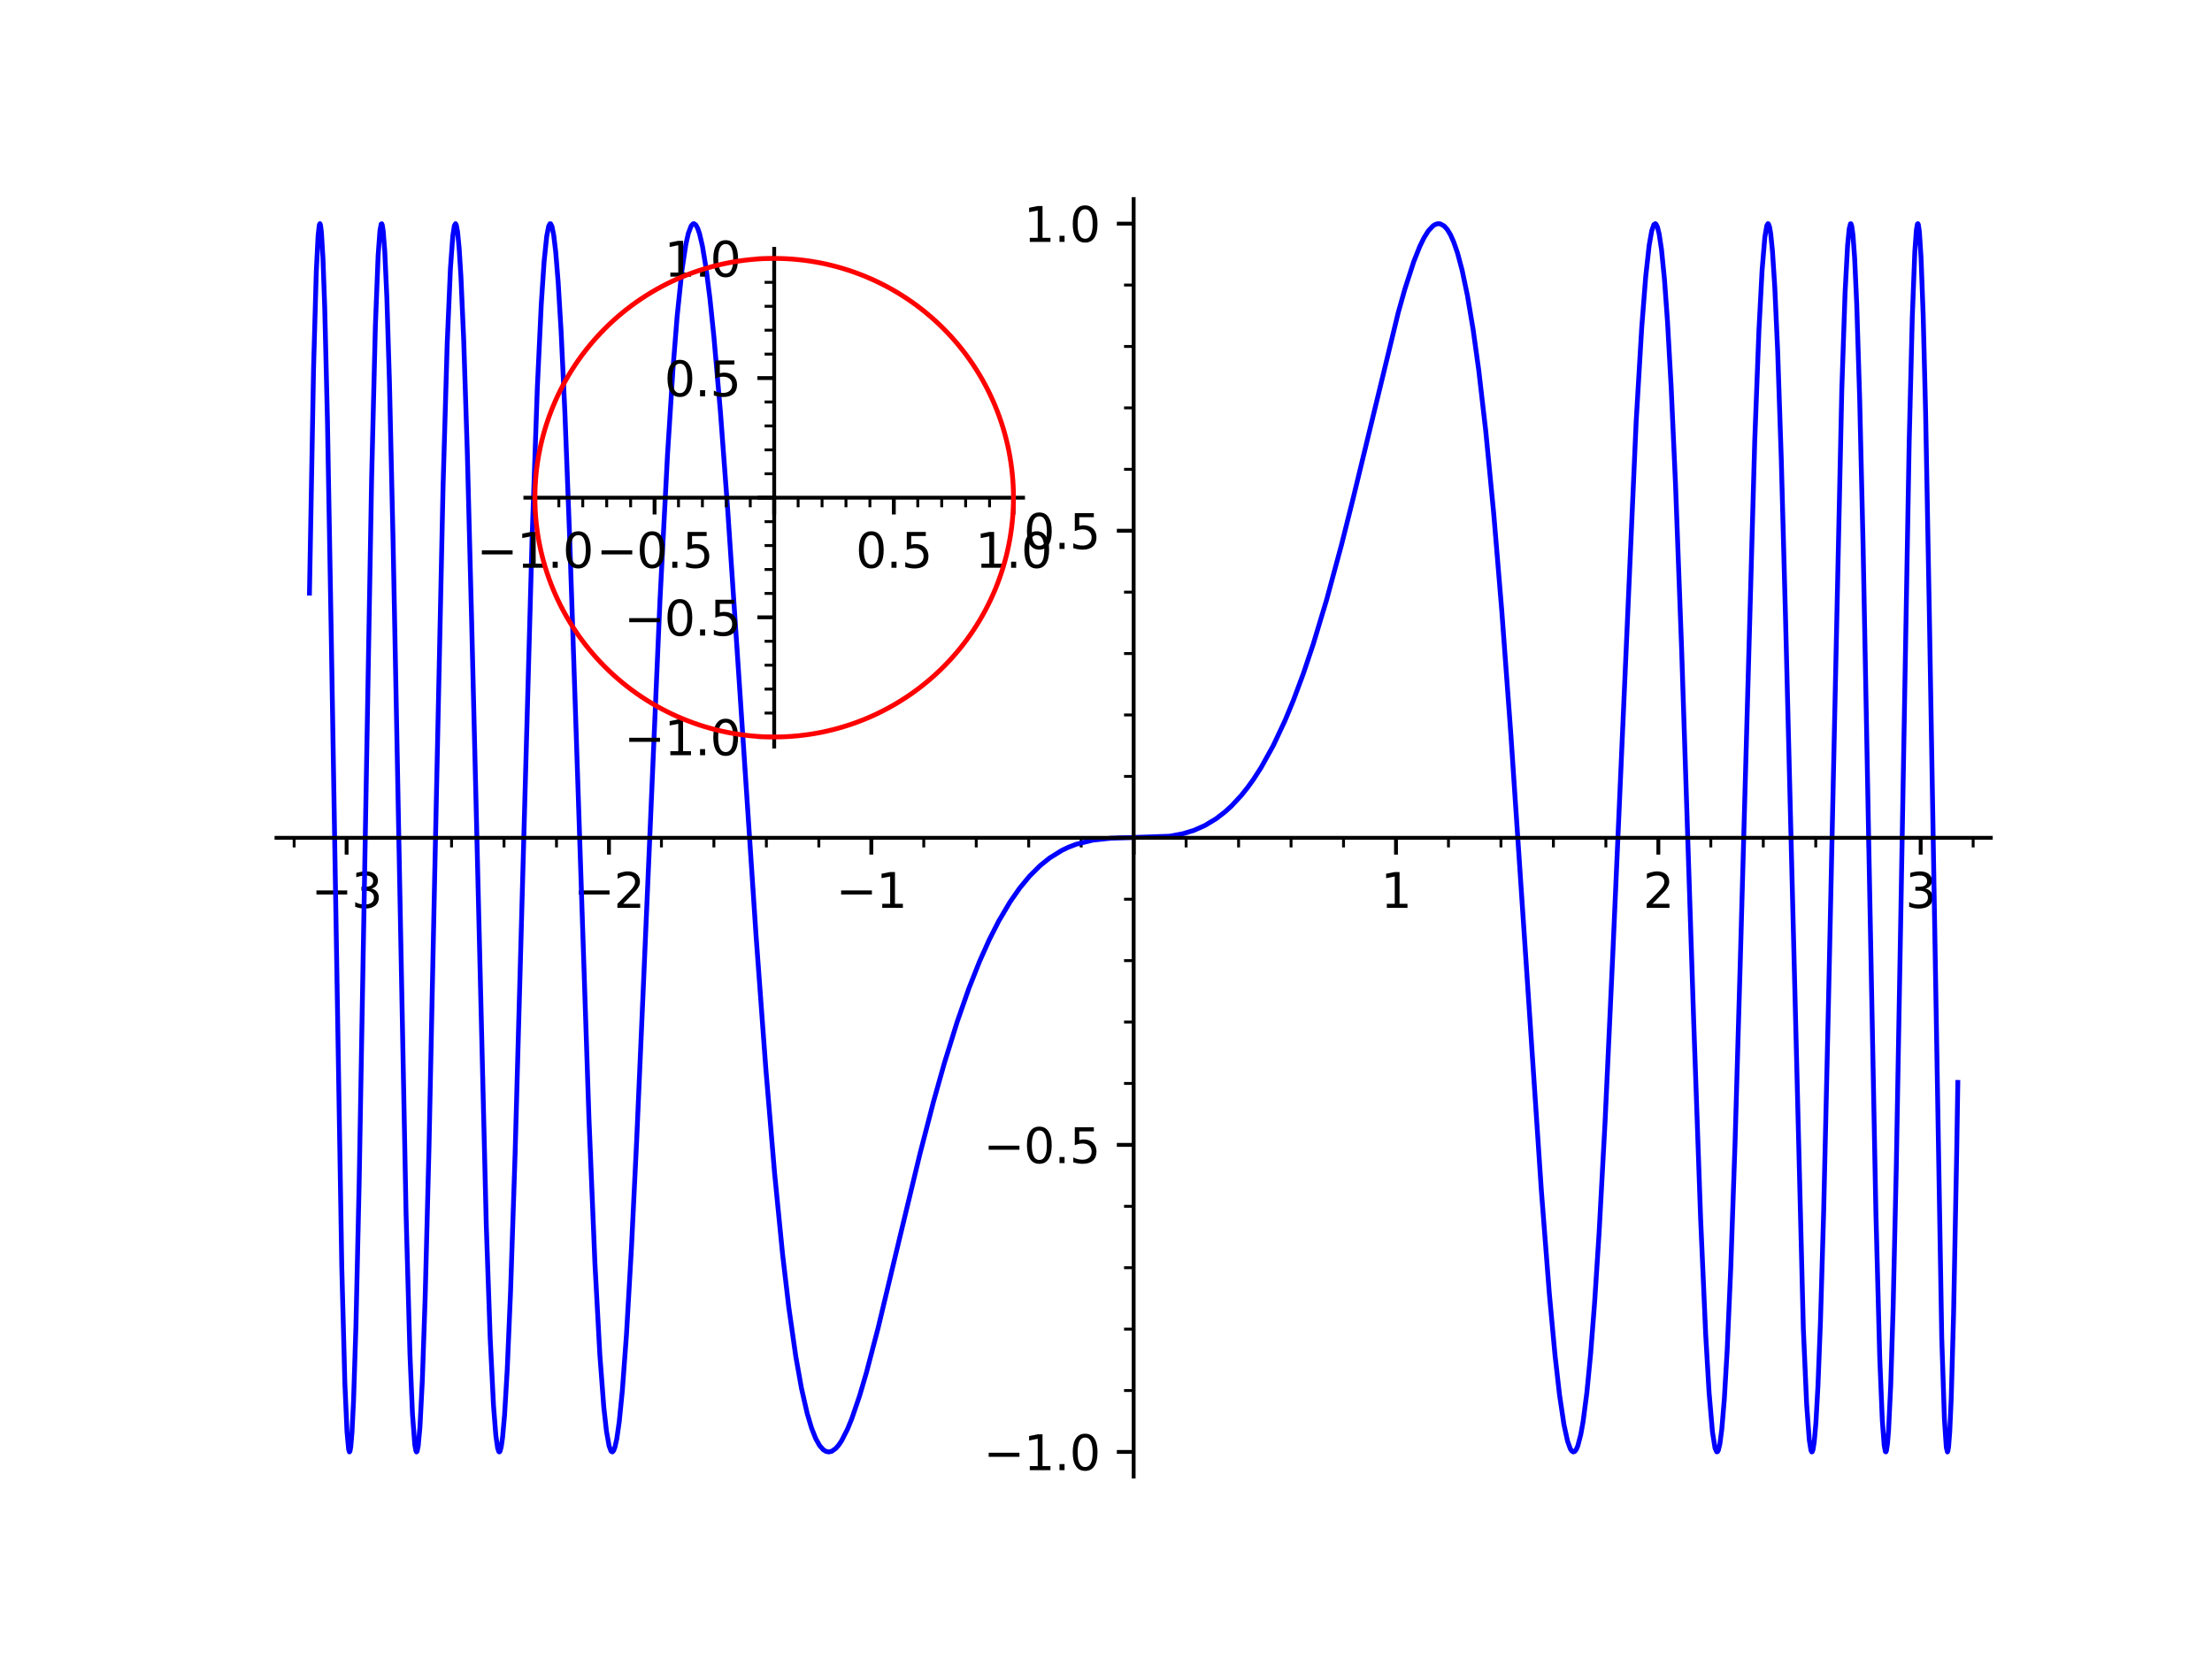 <?xml version="1.0" encoding="utf-8" standalone="no"?>
<!DOCTYPE svg PUBLIC "-//W3C//DTD SVG 1.1//EN"
  "http://www.w3.org/Graphics/SVG/1.1/DTD/svg11.dtd">
<svg xmlns:xlink="http://www.w3.org/1999/xlink" width="460.8pt" height="345.6pt" viewBox="0 0 460.8 345.6" xmlns="http://www.w3.org/2000/svg" version="1.1">
 <defs>
  <style type="text/css">*{stroke-linejoin: round; stroke-linecap: butt}</style>
 </defs>
 <g id="figure_1">
  <g id="patch_1">
   <path d="M 0 345.6 
L 460.8 345.6 
L 460.8 0 
L 0 0 
z
" style="fill: #ffffff"/>
  </g>
  <g id="axes_1">
   <g id="patch_2">
    <path d="M 57.6 307.584 
L 414.72 307.584 
L 414.72 41.472 
L 57.6 41.472 
z
" style="fill: #ffffff"/>
   </g>
   <g id="matplotlib.axis_1">
    <g id="xtick_1">
     <g id="line2d_1">
      <defs>
       <path id="m95cc811b7d" d="M 0 0 
L 0 3.5 
" style="stroke: #000000; stroke-width: 0.8"/>
      </defs>
      <g>
       <use xlink:href="#m95cc811b7d" x="72.206" y="174.528" style="stroke: #000000; stroke-width: 0.8"/>
      </g>
     </g>
     <g id="text_1">
      <!-- −3 -->
      <g transform="translate(64.835 189.127) scale(0.1 -0.1)">
       <defs>
        <path id="DejaVuSans-2212" d="M 678 2272 
L 4684 2272 
L 4684 1741 
L 678 1741 
L 678 2272 
z
" transform="scale(0.016)"/>
        <path id="DejaVuSans-33" d="M 2597 2516 
Q 3050 2419 3304 2112 
Q 3559 1806 3559 1356 
Q 3559 666 3084 287 
Q 2609 -91 1734 -91 
Q 1441 -91 1130 -33 
Q 819 25 488 141 
L 488 750 
Q 750 597 1062 519 
Q 1375 441 1716 441 
Q 2309 441 2620 675 
Q 2931 909 2931 1356 
Q 2931 1769 2642 2001 
Q 2353 2234 1838 2234 
L 1294 2234 
L 1294 2753 
L 1863 2753 
Q 2328 2753 2575 2939 
Q 2822 3125 2822 3475 
Q 2822 3834 2567 4026 
Q 2313 4219 1838 4219 
Q 1578 4219 1281 4162 
Q 984 4106 628 3988 
L 628 4550 
Q 988 4650 1302 4700 
Q 1616 4750 1894 4750 
Q 2613 4750 3031 4423 
Q 3450 4097 3450 3541 
Q 3450 3153 3228 2886 
Q 3006 2619 2597 2516 
z
" transform="scale(0.016)"/>
       </defs>
       <use xlink:href="#DejaVuSans-2212"/>
       <use xlink:href="#DejaVuSans-33" transform="translate(83.789 0)"/>
      </g>
     </g>
    </g>
    <g id="xtick_2">
     <g id="line2d_2">
      <g>
       <use xlink:href="#m95cc811b7d" x="126.857" y="174.528" style="stroke: #000000; stroke-width: 0.8"/>
      </g>
     </g>
     <g id="text_2">
      <!-- −2 -->
      <g transform="translate(119.486 189.127) scale(0.1 -0.1)">
       <defs>
        <path id="DejaVuSans-32" d="M 1228 531 
L 3431 531 
L 3431 0 
L 469 0 
L 469 531 
Q 828 903 1448 1529 
Q 2069 2156 2228 2338 
Q 2531 2678 2651 2914 
Q 2772 3150 2772 3378 
Q 2772 3750 2511 3984 
Q 2250 4219 1831 4219 
Q 1534 4219 1204 4116 
Q 875 4013 500 3803 
L 500 4441 
Q 881 4594 1212 4672 
Q 1544 4750 1819 4750 
Q 2544 4750 2975 4387 
Q 3406 4025 3406 3419 
Q 3406 3131 3298 2873 
Q 3191 2616 2906 2266 
Q 2828 2175 2409 1742 
Q 1991 1309 1228 531 
z
" transform="scale(0.016)"/>
       </defs>
       <use xlink:href="#DejaVuSans-2212"/>
       <use xlink:href="#DejaVuSans-32" transform="translate(83.789 0)"/>
      </g>
     </g>
    </g>
    <g id="xtick_3">
     <g id="line2d_3">
      <g>
       <use xlink:href="#m95cc811b7d" x="181.509" y="174.528" style="stroke: #000000; stroke-width: 0.8"/>
      </g>
     </g>
     <g id="text_3">
      <!-- −1 -->
      <g transform="translate(174.138 189.127) scale(0.1 -0.1)">
       <defs>
        <path id="DejaVuSans-31" d="M 794 531 
L 1825 531 
L 1825 4091 
L 703 3866 
L 703 4441 
L 1819 4666 
L 2450 4666 
L 2450 531 
L 3481 531 
L 3481 0 
L 794 0 
L 794 531 
z
" transform="scale(0.016)"/>
       </defs>
       <use xlink:href="#DejaVuSans-2212"/>
       <use xlink:href="#DejaVuSans-31" transform="translate(83.789 0)"/>
      </g>
     </g>
    </g>
    <g id="xtick_4">
     <g id="line2d_4">
      <g>
       <use xlink:href="#m95cc811b7d" x="236.16" y="174.528" style="stroke: #000000; stroke-width: 0.8"/>
      </g>
     </g>
    </g>
    <g id="xtick_5">
     <g id="line2d_5">
      <g>
       <use xlink:href="#m95cc811b7d" x="290.811" y="174.528" style="stroke: #000000; stroke-width: 0.8"/>
      </g>
     </g>
     <g id="text_4">
      <!-- 1 -->
      <g transform="translate(287.63 189.127) scale(0.1 -0.1)">
       <use xlink:href="#DejaVuSans-31"/>
      </g>
     </g>
    </g>
    <g id="xtick_6">
     <g id="line2d_6">
      <g>
       <use xlink:href="#m95cc811b7d" x="345.463" y="174.528" style="stroke: #000000; stroke-width: 0.8"/>
      </g>
     </g>
     <g id="text_5">
      <!-- 2 -->
      <g transform="translate(342.281 189.127) scale(0.1 -0.1)">
       <use xlink:href="#DejaVuSans-32"/>
      </g>
     </g>
    </g>
    <g id="xtick_7">
     <g id="line2d_7">
      <g>
       <use xlink:href="#m95cc811b7d" x="400.114" y="174.528" style="stroke: #000000; stroke-width: 0.8"/>
      </g>
     </g>
     <g id="text_6">
      <!-- 3 -->
      <g transform="translate(396.933 189.127) scale(0.1 -0.1)">
       <use xlink:href="#DejaVuSans-33"/>
      </g>
     </g>
    </g>
    <g id="xtick_8">
     <g id="line2d_8">
      <defs>
       <path id="md061ce8ae2" d="M 0 0 
L 0 2 
" style="stroke: #000000; stroke-width: 0.6"/>
      </defs>
      <g>
       <use xlink:href="#md061ce8ae2" x="61.276" y="174.528" style="stroke: #000000; stroke-width: 0.6"/>
      </g>
     </g>
    </g>
    <g id="xtick_9">
     <g id="line2d_9">
      <g>
       <use xlink:href="#md061ce8ae2" x="83.136" y="174.528" style="stroke: #000000; stroke-width: 0.6"/>
      </g>
     </g>
    </g>
    <g id="xtick_10">
     <g id="line2d_10">
      <g>
       <use xlink:href="#md061ce8ae2" x="94.066" y="174.528" style="stroke: #000000; stroke-width: 0.6"/>
      </g>
     </g>
    </g>
    <g id="xtick_11">
     <g id="line2d_11">
      <g>
       <use xlink:href="#md061ce8ae2" x="104.997" y="174.528" style="stroke: #000000; stroke-width: 0.6"/>
      </g>
     </g>
    </g>
    <g id="xtick_12">
     <g id="line2d_12">
      <g>
       <use xlink:href="#md061ce8ae2" x="115.927" y="174.528" style="stroke: #000000; stroke-width: 0.6"/>
      </g>
     </g>
    </g>
    <g id="xtick_13">
     <g id="line2d_13">
      <g>
       <use xlink:href="#md061ce8ae2" x="137.788" y="174.528" style="stroke: #000000; stroke-width: 0.6"/>
      </g>
     </g>
    </g>
    <g id="xtick_14">
     <g id="line2d_14">
      <g>
       <use xlink:href="#md061ce8ae2" x="148.718" y="174.528" style="stroke: #000000; stroke-width: 0.6"/>
      </g>
     </g>
    </g>
    <g id="xtick_15">
     <g id="line2d_15">
      <g>
       <use xlink:href="#md061ce8ae2" x="159.648" y="174.528" style="stroke: #000000; stroke-width: 0.6"/>
      </g>
     </g>
    </g>
    <g id="xtick_16">
     <g id="line2d_16">
      <g>
       <use xlink:href="#md061ce8ae2" x="170.578" y="174.528" style="stroke: #000000; stroke-width: 0.6"/>
      </g>
     </g>
    </g>
    <g id="xtick_17">
     <g id="line2d_17">
      <g>
       <use xlink:href="#md061ce8ae2" x="192.439" y="174.528" style="stroke: #000000; stroke-width: 0.6"/>
      </g>
     </g>
    </g>
    <g id="xtick_18">
     <g id="line2d_18">
      <g>
       <use xlink:href="#md061ce8ae2" x="203.369" y="174.528" style="stroke: #000000; stroke-width: 0.6"/>
      </g>
     </g>
    </g>
    <g id="xtick_19">
     <g id="line2d_19">
      <g>
       <use xlink:href="#md061ce8ae2" x="214.299" y="174.528" style="stroke: #000000; stroke-width: 0.6"/>
      </g>
     </g>
    </g>
    <g id="xtick_20">
     <g id="line2d_20">
      <g>
       <use xlink:href="#md061ce8ae2" x="225.23" y="174.528" style="stroke: #000000; stroke-width: 0.6"/>
      </g>
     </g>
    </g>
    <g id="xtick_21">
     <g id="line2d_21">
      <g>
       <use xlink:href="#md061ce8ae2" x="247.09" y="174.528" style="stroke: #000000; stroke-width: 0.6"/>
      </g>
     </g>
    </g>
    <g id="xtick_22">
     <g id="line2d_22">
      <g>
       <use xlink:href="#md061ce8ae2" x="258.021" y="174.528" style="stroke: #000000; stroke-width: 0.6"/>
      </g>
     </g>
    </g>
    <g id="xtick_23">
     <g id="line2d_23">
      <g>
       <use xlink:href="#md061ce8ae2" x="268.951" y="174.528" style="stroke: #000000; stroke-width: 0.6"/>
      </g>
     </g>
    </g>
    <g id="xtick_24">
     <g id="line2d_24">
      <g>
       <use xlink:href="#md061ce8ae2" x="279.881" y="174.528" style="stroke: #000000; stroke-width: 0.6"/>
      </g>
     </g>
    </g>
    <g id="xtick_25">
     <g id="line2d_25">
      <g>
       <use xlink:href="#md061ce8ae2" x="301.742" y="174.528" style="stroke: #000000; stroke-width: 0.6"/>
      </g>
     </g>
    </g>
    <g id="xtick_26">
     <g id="line2d_26">
      <g>
       <use xlink:href="#md061ce8ae2" x="312.672" y="174.528" style="stroke: #000000; stroke-width: 0.6"/>
      </g>
     </g>
    </g>
    <g id="xtick_27">
     <g id="line2d_27">
      <g>
       <use xlink:href="#md061ce8ae2" x="323.602" y="174.528" style="stroke: #000000; stroke-width: 0.6"/>
      </g>
     </g>
    </g>
    <g id="xtick_28">
     <g id="line2d_28">
      <g>
       <use xlink:href="#md061ce8ae2" x="334.532" y="174.528" style="stroke: #000000; stroke-width: 0.6"/>
      </g>
     </g>
    </g>
    <g id="xtick_29">
     <g id="line2d_29">
      <g>
       <use xlink:href="#md061ce8ae2" x="356.393" y="174.528" style="stroke: #000000; stroke-width: 0.6"/>
      </g>
     </g>
    </g>
    <g id="xtick_30">
     <g id="line2d_30">
      <g>
       <use xlink:href="#md061ce8ae2" x="367.323" y="174.528" style="stroke: #000000; stroke-width: 0.6"/>
      </g>
     </g>
    </g>
    <g id="xtick_31">
     <g id="line2d_31">
      <g>
       <use xlink:href="#md061ce8ae2" x="378.254" y="174.528" style="stroke: #000000; stroke-width: 0.6"/>
      </g>
     </g>
    </g>
    <g id="xtick_32">
     <g id="line2d_32">
      <g>
       <use xlink:href="#md061ce8ae2" x="389.184" y="174.528" style="stroke: #000000; stroke-width: 0.6"/>
      </g>
     </g>
    </g>
    <g id="xtick_33">
     <g id="line2d_33">
      <g>
       <use xlink:href="#md061ce8ae2" x="411.044" y="174.528" style="stroke: #000000; stroke-width: 0.6"/>
      </g>
     </g>
    </g>
   </g>
   <g id="matplotlib.axis_2">
    <g id="ytick_1">
     <g id="line2d_34">
      <defs>
       <path id="m5315474359" d="M 0 0 
L -3.5 0 
" style="stroke: #000000; stroke-width: 0.8"/>
      </defs>
      <g>
       <use xlink:href="#m5315474359" x="236.16" y="302.467" style="stroke: #000000; stroke-width: 0.8"/>
      </g>
     </g>
     <g id="text_7">
      <!-- −1.0 -->
      <g transform="translate(204.877 306.266) scale(0.1 -0.1)">
       <defs>
        <path id="DejaVuSans-2e" d="M 684 794 
L 1344 794 
L 1344 0 
L 684 0 
L 684 794 
z
" transform="scale(0.016)"/>
        <path id="DejaVuSans-30" d="M 2034 4250 
Q 1547 4250 1301 3770 
Q 1056 3291 1056 2328 
Q 1056 1369 1301 889 
Q 1547 409 2034 409 
Q 2525 409 2770 889 
Q 3016 1369 3016 2328 
Q 3016 3291 2770 3770 
Q 2525 4250 2034 4250 
z
M 2034 4750 
Q 2819 4750 3233 4129 
Q 3647 3509 3647 2328 
Q 3647 1150 3233 529 
Q 2819 -91 2034 -91 
Q 1250 -91 836 529 
Q 422 1150 422 2328 
Q 422 3509 836 4129 
Q 1250 4750 2034 4750 
z
" transform="scale(0.016)"/>
       </defs>
       <use xlink:href="#DejaVuSans-2212"/>
       <use xlink:href="#DejaVuSans-31" transform="translate(83.789 0)"/>
       <use xlink:href="#DejaVuSans-2e" transform="translate(147.412 0)"/>
       <use xlink:href="#DejaVuSans-30" transform="translate(179.199 0)"/>
      </g>
     </g>
    </g>
    <g id="ytick_2">
     <g id="line2d_35">
      <g>
       <use xlink:href="#m5315474359" x="236.16" y="238.498" style="stroke: #000000; stroke-width: 0.8"/>
      </g>
     </g>
     <g id="text_8">
      <!-- −0.5 -->
      <g transform="translate(204.877 242.297) scale(0.1 -0.1)">
       <defs>
        <path id="DejaVuSans-35" d="M 691 4666 
L 3169 4666 
L 3169 4134 
L 1269 4134 
L 1269 2991 
Q 1406 3038 1543 3061 
Q 1681 3084 1819 3084 
Q 2600 3084 3056 2656 
Q 3513 2228 3513 1497 
Q 3513 744 3044 326 
Q 2575 -91 1722 -91 
Q 1428 -91 1123 -41 
Q 819 9 494 109 
L 494 744 
Q 775 591 1075 516 
Q 1375 441 1709 441 
Q 2250 441 2565 725 
Q 2881 1009 2881 1497 
Q 2881 1984 2565 2268 
Q 2250 2553 1709 2553 
Q 1456 2553 1204 2497 
Q 953 2441 691 2322 
L 691 4666 
z
" transform="scale(0.016)"/>
       </defs>
       <use xlink:href="#DejaVuSans-2212"/>
       <use xlink:href="#DejaVuSans-30" transform="translate(83.789 0)"/>
       <use xlink:href="#DejaVuSans-2e" transform="translate(147.412 0)"/>
       <use xlink:href="#DejaVuSans-35" transform="translate(179.199 0)"/>
      </g>
     </g>
    </g>
    <g id="ytick_3">
     <g id="line2d_36">
      <g>
       <use xlink:href="#m5315474359" x="236.16" y="174.528" style="stroke: #000000; stroke-width: 0.8"/>
      </g>
     </g>
    </g>
    <g id="ytick_4">
     <g id="line2d_37">
      <g>
       <use xlink:href="#m5315474359" x="236.16" y="110.559" style="stroke: #000000; stroke-width: 0.8"/>
      </g>
     </g>
     <g id="text_9">
      <!-- 0.5 -->
      <g transform="translate(213.257 114.358) scale(0.1 -0.1)">
       <use xlink:href="#DejaVuSans-30"/>
       <use xlink:href="#DejaVuSans-2e" transform="translate(63.623 0)"/>
       <use xlink:href="#DejaVuSans-35" transform="translate(95.41 0)"/>
      </g>
     </g>
    </g>
    <g id="ytick_5">
     <g id="line2d_38">
      <g>
       <use xlink:href="#m5315474359" x="236.16" y="46.59" style="stroke: #000000; stroke-width: 0.8"/>
      </g>
     </g>
     <g id="text_10">
      <!-- 1.0 -->
      <g transform="translate(213.257 50.389) scale(0.1 -0.1)">
       <use xlink:href="#DejaVuSans-31"/>
       <use xlink:href="#DejaVuSans-2e" transform="translate(63.623 0)"/>
       <use xlink:href="#DejaVuSans-30" transform="translate(95.41 0)"/>
      </g>
     </g>
    </g>
    <g id="ytick_6">
     <g id="line2d_39">
      <defs>
       <path id="m513f57fa96" d="M 0 0 
L -2 0 
" style="stroke: #000000; stroke-width: 0.6"/>
      </defs>
      <g>
       <use xlink:href="#m513f57fa96" x="236.16" y="289.673" style="stroke: #000000; stroke-width: 0.6"/>
      </g>
     </g>
    </g>
    <g id="ytick_7">
     <g id="line2d_40">
      <g>
       <use xlink:href="#m513f57fa96" x="236.16" y="276.879" style="stroke: #000000; stroke-width: 0.6"/>
      </g>
     </g>
    </g>
    <g id="ytick_8">
     <g id="line2d_41">
      <g>
       <use xlink:href="#m513f57fa96" x="236.16" y="264.086" style="stroke: #000000; stroke-width: 0.6"/>
      </g>
     </g>
    </g>
    <g id="ytick_9">
     <g id="line2d_42">
      <g>
       <use xlink:href="#m513f57fa96" x="236.16" y="251.292" style="stroke: #000000; stroke-width: 0.6"/>
      </g>
     </g>
    </g>
    <g id="ytick_10">
     <g id="line2d_43">
      <g>
       <use xlink:href="#m513f57fa96" x="236.16" y="225.704" style="stroke: #000000; stroke-width: 0.6"/>
      </g>
     </g>
    </g>
    <g id="ytick_11">
     <g id="line2d_44">
      <g>
       <use xlink:href="#m513f57fa96" x="236.16" y="212.91" style="stroke: #000000; stroke-width: 0.6"/>
      </g>
     </g>
    </g>
    <g id="ytick_12">
     <g id="line2d_45">
      <g>
       <use xlink:href="#m513f57fa96" x="236.16" y="200.116" style="stroke: #000000; stroke-width: 0.6"/>
      </g>
     </g>
    </g>
    <g id="ytick_13">
     <g id="line2d_46">
      <g>
       <use xlink:href="#m513f57fa96" x="236.16" y="187.322" style="stroke: #000000; stroke-width: 0.6"/>
      </g>
     </g>
    </g>
    <g id="ytick_14">
     <g id="line2d_47">
      <g>
       <use xlink:href="#m513f57fa96" x="236.16" y="161.734" style="stroke: #000000; stroke-width: 0.6"/>
      </g>
     </g>
    </g>
    <g id="ytick_15">
     <g id="line2d_48">
      <g>
       <use xlink:href="#m513f57fa96" x="236.16" y="148.941" style="stroke: #000000; stroke-width: 0.6"/>
      </g>
     </g>
    </g>
    <g id="ytick_16">
     <g id="line2d_49">
      <g>
       <use xlink:href="#m513f57fa96" x="236.16" y="136.147" style="stroke: #000000; stroke-width: 0.6"/>
      </g>
     </g>
    </g>
    <g id="ytick_17">
     <g id="line2d_50">
      <g>
       <use xlink:href="#m513f57fa96" x="236.16" y="123.353" style="stroke: #000000; stroke-width: 0.6"/>
      </g>
     </g>
    </g>
    <g id="ytick_18">
     <g id="line2d_51">
      <g>
       <use xlink:href="#m513f57fa96" x="236.16" y="97.765" style="stroke: #000000; stroke-width: 0.6"/>
      </g>
     </g>
    </g>
    <g id="ytick_19">
     <g id="line2d_52">
      <g>
       <use xlink:href="#m513f57fa96" x="236.16" y="84.971" style="stroke: #000000; stroke-width: 0.6"/>
      </g>
     </g>
    </g>
    <g id="ytick_20">
     <g id="line2d_53">
      <g>
       <use xlink:href="#m513f57fa96" x="236.16" y="72.177" style="stroke: #000000; stroke-width: 0.6"/>
      </g>
     </g>
    </g>
    <g id="ytick_21">
     <g id="line2d_54">
      <g>
       <use xlink:href="#m513f57fa96" x="236.16" y="59.383" style="stroke: #000000; stroke-width: 0.6"/>
      </g>
     </g>
    </g>
   </g>
   <g id="line2d_55">
    <path d="M 64.468 123.572 
L 65.325 76.572 
L 65.888 56.587 
L 66.267 49.049 
L 66.52 46.839 
L 66.646 46.591 
L 66.773 46.912 
L 66.962 48.451 
L 67.278 53.774 
L 67.647 64.13 
L 68.214 87.665 
L 69.023 133.216 
L 71.2 263.98 
L 71.84 288.135 
L 72.287 298.284 
L 72.623 301.936 
L 72.79 302.462 
L 72.902 302.331 
L 73.07 301.417 
L 73.319 298.504 
L 73.65 291.826 
L 74.147 276.276 
L 74.817 246.526 
L 75.87 186.953 
L 77.41 99.886 
L 78.192 68.037 
L 78.771 53.196 
L 79.148 48.06 
L 79.399 46.683 
L 79.524 46.611 
L 79.65 46.949 
L 79.838 48.216 
L 80.152 52.312 
L 80.591 62.017 
L 81.13 79.637 
L 81.885 112.774 
L 82.316 134.827 
L 84.585 252.625 
L 85.398 282.064 
L 85.925 294.569 
L 86.406 300.944 
L 86.646 302.27 
L 86.766 302.465 
L 86.886 302.349 
L 87.126 301.193 
L 87.487 297.197 
L 87.976 287.656 
L 88.571 270.273 
L 89.365 239.16 
L 90.555 182.448 
L 92.294 101.501 
L 93.166 71.415 
L 93.826 56.029 
L 94.321 49.211 
L 94.652 47.009 
L 94.899 46.596 
L 95.064 46.906 
L 95.312 48.241 
L 95.642 51.605 
L 96.018 57.559 
L 96.606 71.022 
L 97.348 94.247 
L 98.244 129.106 
L 101.307 255.407 
L 102.112 278.711 
L 102.804 292.771 
L 103.298 299.07 
L 103.668 301.679 
L 103.915 302.404 
L 104.039 302.463 
L 104.162 302.322 
L 104.409 301.443 
L 104.688 299.513 
L 105.106 294.814 
L 105.663 285.381 
L 106.359 269.047 
L 107.301 240.517 
L 108.748 187.938 
L 110.828 112.604 
L 111.936 80.773 
L 112.754 63.375 
L 113.352 54.409 
L 113.894 49.186 
L 114.3 47.113 
L 114.571 46.607 
L 114.707 46.615 
L 114.978 47.148 
L 115.352 48.991 
L 115.763 52.458 
L 116.278 58.802 
L 116.895 69.128 
L 117.679 85.961 
L 118.662 111.748 
L 119.893 148.624 
L 122.696 233.137 
L 123.935 263.197 
L 124.963 282.29 
L 125.785 293.165 
L 126.334 298.118 
L 126.882 301.207 
L 127.293 302.302 
L 127.566 302.463 
L 127.838 302.176 
L 128.111 301.45 
L 128.494 299.711 
L 129.003 296.131 
L 129.641 289.747 
L 130.5 278.092 
L 131.55 259.85 
L 132.625 237.65 
L 133.974 206.649 
L 137.482 125.101 
L 139.05 94.8 
L 140.221 76.463 
L 141.064 65.861 
L 142.068 56.24 
L 142.871 50.934 
L 143.389 48.636 
L 143.977 47.069 
L 144.369 46.632 
L 144.565 46.591 
L 144.957 46.858 
L 145.349 47.58 
L 145.741 48.742 
L 146.33 51.277 
L 147.109 56.007 
L 147.888 62.169 
L 148.723 70.192 
L 150.079 85.83 
L 151.571 105.87 
L 153.988 141.935 
L 157.51 195.05 
L 159.546 222.768 
L 161.358 244.369 
L 163.024 261.27 
L 164.317 272.307 
L 165.774 282.552 
L 166.968 289.249 
L 168.162 294.476 
L 169.058 297.477 
L 169.953 299.733 
L 170.726 301.114 
L 171.498 302 
L 172.089 302.362 
L 172.68 302.466 
L 173.27 302.326 
L 174.098 301.744 
L 174.716 301.038 
L 175.333 300.115 
L 176.568 297.683 
L 177.463 295.485 
L 179.066 290.787 
L 180.497 285.922 
L 182.933 276.613 
L 187.288 258.419 
L 191.664 240.273 
L 194.486 229.417 
L 196.697 221.567 
L 199.409 212.838 
L 201.821 205.94 
L 204.037 200.331 
L 206.106 195.706 
L 208.064 191.858 
L 210.436 187.847 
L 212.455 184.957 
L 214.476 182.515 
L 216.695 180.307 
L 218.65 178.735 
L 221.193 177.156 
L 222.588 176.488 
L 224.222 175.862 
L 227.623 175.016 
L 231.402 174.613 
L 243.661 174.198 
L 246.404 173.686 
L 248.745 172.966 
L 251.008 171.963 
L 253.397 170.515 
L 255.274 169.056 
L 256.586 167.852 
L 258.615 165.661 
L 259.886 164.071 
L 261.158 162.303 
L 262.711 159.89 
L 265.239 155.329 
L 267.7 150.087 
L 269.432 145.902 
L 271.516 140.31 
L 273.593 134.12 
L 276.342 125.008 
L 279.44 113.567 
L 281.799 104.162 
L 291.285 65.098 
L 292.671 60.186 
L 294.512 54.504 
L 295.743 51.394 
L 296.649 49.532 
L 297.556 48.084 
L 298.523 47.05 
L 299.021 46.743 
L 299.519 46.6 
L 300.017 46.628 
L 300.845 47.077 
L 301.505 47.816 
L 302.165 48.914 
L 302.825 50.388 
L 303.626 52.706 
L 304.568 56.213 
L 305.688 61.541 
L 306.87 68.583 
L 308.052 77.134 
L 309.5 89.7 
L 311.166 106.954 
L 312.843 127.177 
L 314.734 152.927 
L 317.313 191.45 
L 321.09 247.967 
L 322.761 269.566 
L 323.952 282.442 
L 324.873 290.545 
L 325.795 296.737 
L 326.546 300.198 
L 327.11 301.783 
L 327.423 302.269 
L 327.736 302.463 
L 328.049 302.361 
L 328.362 301.954 
L 328.675 301.239 
L 329.301 298.865 
L 329.788 296.141 
L 330.571 290.115 
L 331.354 282.073 
L 332.188 271.343 
L 333.123 256.782 
L 334.369 233.622 
L 336.023 197.692 
L 340.844 87.798 
L 341.995 68.325 
L 342.832 57.597 
L 343.548 51.125 
L 344.085 48.077 
L 344.53 46.798 
L 344.826 46.593 
L 344.974 46.688 
L 345.27 47.278 
L 345.636 48.752 
L 346.124 52.007 
L 346.734 58.148 
L 347.373 67.013 
L 348.131 80.59 
L 349.04 100.884 
L 350.307 135.109 
L 352.816 212.435 
L 354.27 253.882 
L 355.327 278.029 
L 356.032 290.106 
L 356.737 298.303 
L 357.266 301.639 
L 357.619 302.445 
L 357.795 302.412 
L 357.972 302.084 
L 358.281 300.79 
L 358.682 297.754 
L 359.216 291.332 
L 359.809 281.117 
L 360.55 264.075 
L 361.439 238.169 
L 362.547 199.737 
L 365.541 91.933 
L 366.416 68.806 
L 367.073 56.305 
L 367.648 49.408 
L 368.059 46.992 
L 368.305 46.59 
L 368.387 46.633 
L 368.629 47.279 
L 368.871 48.704 
L 369.234 52.299 
L 369.718 59.773 
L 370.323 73.239 
L 371.072 95.628 
L 371.952 128.5 
L 375.668 276.782 
L 376.358 292.528 
L 376.904 299.949 
L 377.249 302.127 
L 377.421 302.461 
L 377.508 302.436 
L 377.68 302.002 
L 377.939 300.385 
L 378.284 296.432 
L 378.715 288.659 
L 379.232 275.381 
L 379.902 252.446 
L 380.882 209.906 
L 383.679 81.188 
L 384.361 61.009 
L 384.884 51.14 
L 385.23 47.609 
L 385.49 46.615 
L 385.577 46.605 
L 385.75 47.07 
L 386.01 48.984 
L 386.356 53.792 
L 386.789 63.326 
L 387.396 82.781 
L 388.111 113.471 
L 389.314 176.691 
L 390.783 252.588 
L 391.581 282.798 
L 392.114 295.781 
L 392.513 301.11 
L 392.758 302.387 
L 392.871 302.452 
L 392.983 302.189 
L 393.207 300.676 
L 393.432 297.851 
L 393.873 288.55 
L 394.368 272.598 
L 395.026 243.471 
L 396.015 188.298 
L 397.717 92.079 
L 398.357 66.283 
L 398.891 52.435 
L 399.211 47.976 
L 399.424 46.708 
L 399.531 46.595 
L 399.637 46.833 
L 399.851 48.361 
L 400.19 53.655 
L 400.629 65.579 
L 401.138 85.901 
L 401.899 126.759 
L 404.5 278.685 
L 405.055 295.565 
L 405.451 301.517 
L 405.688 302.466 
L 405.767 302.337 
L 405.926 301.404 
L 406.163 298.33 
L 406.48 291.162 
L 406.963 273.853 
L 407.61 240.398 
L 407.852 225.485 
L 407.852 225.485 
" clip-path="url(#pc606b291b7)" style="fill: none; stroke: #0000ff; stroke-linecap: square"/>
   </g>
   <g id="patch_3">
    <path d="M 236.16 307.584 
L 236.16 41.472 
" style="fill: none; stroke: #000000; stroke-width: 0.8; stroke-linejoin: miter; stroke-linecap: square"/>
   </g>
   <g id="patch_4">
    <path d="M 57.6 174.528 
L 414.72 174.528 
" style="fill: none; stroke: #000000; stroke-width: 0.8; stroke-linejoin: miter; stroke-linecap: square"/>
   </g>
  </g>
  <g id="axes_2">
   <g id="patch_5">
    <path d="M 109.44 155.52 
L 213.12 155.52 
L 213.12 51.84 
L 109.44 51.84 
L 109.44 155.52 
z
" style="fill: none"/>
   </g>
   <g id="matplotlib.axis_3">
    <g id="xtick_34">
     <g id="line2d_56">
      <g>
       <use xlink:href="#m95cc811b7d" x="111.434" y="103.68" style="stroke: #000000; stroke-width: 0.8"/>
      </g>
     </g>
     <g id="text_11">
      <!-- −1.0 -->
      <g transform="translate(99.292 118.278) scale(0.1 -0.1)">
       <use xlink:href="#DejaVuSans-2212"/>
       <use xlink:href="#DejaVuSans-31" transform="translate(83.789 0)"/>
       <use xlink:href="#DejaVuSans-2e" transform="translate(147.412 0)"/>
       <use xlink:href="#DejaVuSans-30" transform="translate(179.199 0)"/>
      </g>
     </g>
    </g>
    <g id="xtick_35">
     <g id="line2d_57">
      <g>
       <use xlink:href="#m95cc811b7d" x="136.357" y="103.68" style="stroke: #000000; stroke-width: 0.8"/>
      </g>
     </g>
     <g id="text_12">
      <!-- −0.5 -->
      <g transform="translate(124.216 118.278) scale(0.1 -0.1)">
       <use xlink:href="#DejaVuSans-2212"/>
       <use xlink:href="#DejaVuSans-30" transform="translate(83.789 0)"/>
       <use xlink:href="#DejaVuSans-2e" transform="translate(147.412 0)"/>
       <use xlink:href="#DejaVuSans-35" transform="translate(179.199 0)"/>
      </g>
     </g>
    </g>
    <g id="xtick_36">
     <g id="line2d_58">
      <g>
       <use xlink:href="#m95cc811b7d" x="161.28" y="103.68" style="stroke: #000000; stroke-width: 0.8"/>
      </g>
     </g>
    </g>
    <g id="xtick_37">
     <g id="line2d_59">
      <g>
       <use xlink:href="#m95cc811b7d" x="186.203" y="103.68" style="stroke: #000000; stroke-width: 0.8"/>
      </g>
     </g>
     <g id="text_13">
      <!-- 0.5 -->
      <g transform="translate(178.252 118.278) scale(0.1 -0.1)">
       <use xlink:href="#DejaVuSans-30"/>
       <use xlink:href="#DejaVuSans-2e" transform="translate(63.623 0)"/>
       <use xlink:href="#DejaVuSans-35" transform="translate(95.41 0)"/>
      </g>
     </g>
    </g>
    <g id="xtick_38">
     <g id="line2d_60">
      <g>
       <use xlink:href="#m95cc811b7d" x="211.126" y="103.68" style="stroke: #000000; stroke-width: 0.8"/>
      </g>
     </g>
     <g id="text_14">
      <!-- 1.0 -->
      <g transform="translate(203.175 118.278) scale(0.1 -0.1)">
       <use xlink:href="#DejaVuSans-31"/>
       <use xlink:href="#DejaVuSans-2e" transform="translate(63.623 0)"/>
       <use xlink:href="#DejaVuSans-30" transform="translate(95.41 0)"/>
      </g>
     </g>
    </g>
    <g id="xtick_39">
     <g id="line2d_61">
      <g>
       <use xlink:href="#md061ce8ae2" x="116.418" y="103.68" style="stroke: #000000; stroke-width: 0.6"/>
      </g>
     </g>
    </g>
    <g id="xtick_40">
     <g id="line2d_62">
      <g>
       <use xlink:href="#md061ce8ae2" x="121.403" y="103.68" style="stroke: #000000; stroke-width: 0.6"/>
      </g>
     </g>
    </g>
    <g id="xtick_41">
     <g id="line2d_63">
      <g>
       <use xlink:href="#md061ce8ae2" x="126.388" y="103.68" style="stroke: #000000; stroke-width: 0.6"/>
      </g>
     </g>
    </g>
    <g id="xtick_42">
     <g id="line2d_64">
      <g>
       <use xlink:href="#md061ce8ae2" x="131.372" y="103.68" style="stroke: #000000; stroke-width: 0.6"/>
      </g>
     </g>
    </g>
    <g id="xtick_43">
     <g id="line2d_65">
      <g>
       <use xlink:href="#md061ce8ae2" x="141.342" y="103.68" style="stroke: #000000; stroke-width: 0.6"/>
      </g>
     </g>
    </g>
    <g id="xtick_44">
     <g id="line2d_66">
      <g>
       <use xlink:href="#md061ce8ae2" x="146.326" y="103.68" style="stroke: #000000; stroke-width: 0.6"/>
      </g>
     </g>
    </g>
    <g id="xtick_45">
     <g id="line2d_67">
      <g>
       <use xlink:href="#md061ce8ae2" x="151.311" y="103.68" style="stroke: #000000; stroke-width: 0.6"/>
      </g>
     </g>
    </g>
    <g id="xtick_46">
     <g id="line2d_68">
      <g>
       <use xlink:href="#md061ce8ae2" x="156.295" y="103.68" style="stroke: #000000; stroke-width: 0.6"/>
      </g>
     </g>
    </g>
    <g id="xtick_47">
     <g id="line2d_69">
      <g>
       <use xlink:href="#md061ce8ae2" x="166.265" y="103.68" style="stroke: #000000; stroke-width: 0.6"/>
      </g>
     </g>
    </g>
    <g id="xtick_48">
     <g id="line2d_70">
      <g>
       <use xlink:href="#md061ce8ae2" x="171.249" y="103.68" style="stroke: #000000; stroke-width: 0.6"/>
      </g>
     </g>
    </g>
    <g id="xtick_49">
     <g id="line2d_71">
      <g>
       <use xlink:href="#md061ce8ae2" x="176.234" y="103.68" style="stroke: #000000; stroke-width: 0.6"/>
      </g>
     </g>
    </g>
    <g id="xtick_50">
     <g id="line2d_72">
      <g>
       <use xlink:href="#md061ce8ae2" x="181.218" y="103.68" style="stroke: #000000; stroke-width: 0.6"/>
      </g>
     </g>
    </g>
    <g id="xtick_51">
     <g id="line2d_73">
      <g>
       <use xlink:href="#md061ce8ae2" x="191.188" y="103.68" style="stroke: #000000; stroke-width: 0.6"/>
      </g>
     </g>
    </g>
    <g id="xtick_52">
     <g id="line2d_74">
      <g>
       <use xlink:href="#md061ce8ae2" x="196.172" y="103.68" style="stroke: #000000; stroke-width: 0.6"/>
      </g>
     </g>
    </g>
    <g id="xtick_53">
     <g id="line2d_75">
      <g>
       <use xlink:href="#md061ce8ae2" x="201.157" y="103.68" style="stroke: #000000; stroke-width: 0.6"/>
      </g>
     </g>
    </g>
    <g id="xtick_54">
     <g id="line2d_76">
      <g>
       <use xlink:href="#md061ce8ae2" x="206.142" y="103.68" style="stroke: #000000; stroke-width: 0.6"/>
      </g>
     </g>
    </g>
   </g>
   <g id="matplotlib.axis_4">
    <g id="ytick_22">
     <g id="line2d_77">
      <g>
       <use xlink:href="#m5315474359" x="161.28" y="153.526" style="stroke: #000000; stroke-width: 0.8"/>
      </g>
     </g>
     <g id="text_15">
      <!-- −1.0 -->
      <g transform="translate(129.997 157.325) scale(0.1 -0.1)">
       <use xlink:href="#DejaVuSans-2212"/>
       <use xlink:href="#DejaVuSans-31" transform="translate(83.789 0)"/>
       <use xlink:href="#DejaVuSans-2e" transform="translate(147.412 0)"/>
       <use xlink:href="#DejaVuSans-30" transform="translate(179.199 0)"/>
      </g>
     </g>
    </g>
    <g id="ytick_23">
     <g id="line2d_78">
      <g>
       <use xlink:href="#m5315474359" x="161.28" y="128.603" style="stroke: #000000; stroke-width: 0.8"/>
      </g>
     </g>
     <g id="text_16">
      <!-- −0.5 -->
      <g transform="translate(129.997 132.402) scale(0.1 -0.1)">
       <use xlink:href="#DejaVuSans-2212"/>
       <use xlink:href="#DejaVuSans-30" transform="translate(83.789 0)"/>
       <use xlink:href="#DejaVuSans-2e" transform="translate(147.412 0)"/>
       <use xlink:href="#DejaVuSans-35" transform="translate(179.199 0)"/>
      </g>
     </g>
    </g>
    <g id="ytick_24">
     <g id="line2d_79">
      <g>
       <use xlink:href="#m5315474359" x="161.28" y="103.68" style="stroke: #000000; stroke-width: 0.8"/>
      </g>
     </g>
    </g>
    <g id="ytick_25">
     <g id="line2d_80">
      <g>
       <use xlink:href="#m5315474359" x="161.28" y="78.757" style="stroke: #000000; stroke-width: 0.8"/>
      </g>
     </g>
     <g id="text_17">
      <!-- 0.5 -->
      <g transform="translate(138.377 82.556) scale(0.1 -0.1)">
       <use xlink:href="#DejaVuSans-30"/>
       <use xlink:href="#DejaVuSans-2e" transform="translate(63.623 0)"/>
       <use xlink:href="#DejaVuSans-35" transform="translate(95.41 0)"/>
      </g>
     </g>
    </g>
    <g id="ytick_26">
     <g id="line2d_81">
      <g>
       <use xlink:href="#m5315474359" x="161.28" y="53.834" style="stroke: #000000; stroke-width: 0.8"/>
      </g>
     </g>
     <g id="text_18">
      <!-- 1.0 -->
      <g transform="translate(138.377 57.633) scale(0.1 -0.1)">
       <use xlink:href="#DejaVuSans-31"/>
       <use xlink:href="#DejaVuSans-2e" transform="translate(63.623 0)"/>
       <use xlink:href="#DejaVuSans-30" transform="translate(95.41 0)"/>
      </g>
     </g>
    </g>
    <g id="ytick_27">
     <g id="line2d_82">
      <g>
       <use xlink:href="#m513f57fa96" x="161.28" y="148.542" style="stroke: #000000; stroke-width: 0.6"/>
      </g>
     </g>
    </g>
    <g id="ytick_28">
     <g id="line2d_83">
      <g>
       <use xlink:href="#m513f57fa96" x="161.28" y="143.557" style="stroke: #000000; stroke-width: 0.6"/>
      </g>
     </g>
    </g>
    <g id="ytick_29">
     <g id="line2d_84">
      <g>
       <use xlink:href="#m513f57fa96" x="161.28" y="138.572" style="stroke: #000000; stroke-width: 0.6"/>
      </g>
     </g>
    </g>
    <g id="ytick_30">
     <g id="line2d_85">
      <g>
       <use xlink:href="#m513f57fa96" x="161.28" y="133.588" style="stroke: #000000; stroke-width: 0.6"/>
      </g>
     </g>
    </g>
    <g id="ytick_31">
     <g id="line2d_86">
      <g>
       <use xlink:href="#m513f57fa96" x="161.28" y="123.618" style="stroke: #000000; stroke-width: 0.6"/>
      </g>
     </g>
    </g>
    <g id="ytick_32">
     <g id="line2d_87">
      <g>
       <use xlink:href="#m513f57fa96" x="161.28" y="118.634" style="stroke: #000000; stroke-width: 0.6"/>
      </g>
     </g>
    </g>
    <g id="ytick_33">
     <g id="line2d_88">
      <g>
       <use xlink:href="#m513f57fa96" x="161.28" y="113.649" style="stroke: #000000; stroke-width: 0.6"/>
      </g>
     </g>
    </g>
    <g id="ytick_34">
     <g id="line2d_89">
      <g>
       <use xlink:href="#m513f57fa96" x="161.28" y="108.665" style="stroke: #000000; stroke-width: 0.6"/>
      </g>
     </g>
    </g>
    <g id="ytick_35">
     <g id="line2d_90">
      <g>
       <use xlink:href="#m513f57fa96" x="161.28" y="98.695" style="stroke: #000000; stroke-width: 0.6"/>
      </g>
     </g>
    </g>
    <g id="ytick_36">
     <g id="line2d_91">
      <g>
       <use xlink:href="#m513f57fa96" x="161.28" y="93.711" style="stroke: #000000; stroke-width: 0.6"/>
      </g>
     </g>
    </g>
    <g id="ytick_37">
     <g id="line2d_92">
      <g>
       <use xlink:href="#m513f57fa96" x="161.28" y="88.726" style="stroke: #000000; stroke-width: 0.6"/>
      </g>
     </g>
    </g>
    <g id="ytick_38">
     <g id="line2d_93">
      <g>
       <use xlink:href="#m513f57fa96" x="161.28" y="83.742" style="stroke: #000000; stroke-width: 0.6"/>
      </g>
     </g>
    </g>
    <g id="ytick_39">
     <g id="line2d_94">
      <g>
       <use xlink:href="#m513f57fa96" x="161.28" y="73.772" style="stroke: #000000; stroke-width: 0.6"/>
      </g>
     </g>
    </g>
    <g id="ytick_40">
     <g id="line2d_95">
      <g>
       <use xlink:href="#m513f57fa96" x="161.28" y="68.788" style="stroke: #000000; stroke-width: 0.6"/>
      </g>
     </g>
    </g>
    <g id="ytick_41">
     <g id="line2d_96">
      <g>
       <use xlink:href="#m513f57fa96" x="161.28" y="63.803" style="stroke: #000000; stroke-width: 0.6"/>
      </g>
     </g>
    </g>
    <g id="ytick_42">
     <g id="line2d_97">
      <g>
       <use xlink:href="#m513f57fa96" x="161.28" y="58.818" style="stroke: #000000; stroke-width: 0.6"/>
      </g>
     </g>
    </g>
   </g>
   <g id="patch_6">
    <path d="M 161.28 155.52 
L 161.28 51.84 
" style="fill: none; stroke: #000000; stroke-width: 0.8; stroke-linejoin: miter; stroke-linecap: square"/>
   </g>
   <g id="patch_7">
    <path d="M 109.44 103.68 
L 213.12 103.68 
" style="fill: none; stroke: #000000; stroke-width: 0.8; stroke-linejoin: miter; stroke-linecap: square"/>
   </g>
   <g id="patch_8">
    <path d="M 161.28 153.526 
C 174.499 153.526 187.179 148.274 196.527 138.927 
C 205.874 129.579 211.126 116.899 211.126 103.68 
C 211.126 90.461 205.874 77.781 196.527 68.433 
C 187.179 59.086 174.499 53.834 161.28 53.834 
C 148.061 53.834 135.381 59.086 126.033 68.433 
C 116.686 77.781 111.434 90.461 111.434 103.68 
C 111.434 116.899 116.686 129.579 126.033 138.927 
C 135.381 148.274 148.061 153.526 161.28 153.526 
L 161.28 153.526 
z
" clip-path="url(#p45131b7aca)" style="fill: none; stroke: #ff0000; stroke-linejoin: miter"/>
   </g>
  </g>
 </g>
 <defs>
  <clipPath id="pc606b291b7">
   <rect x="57.6" y="41.472" width="357.12" height="266.112"/>
  </clipPath>
  <clipPath id="p45131b7aca">
   <rect x="109.44" y="51.84" width="103.68" height="103.68"/>
  </clipPath>
 </defs>
</svg>
